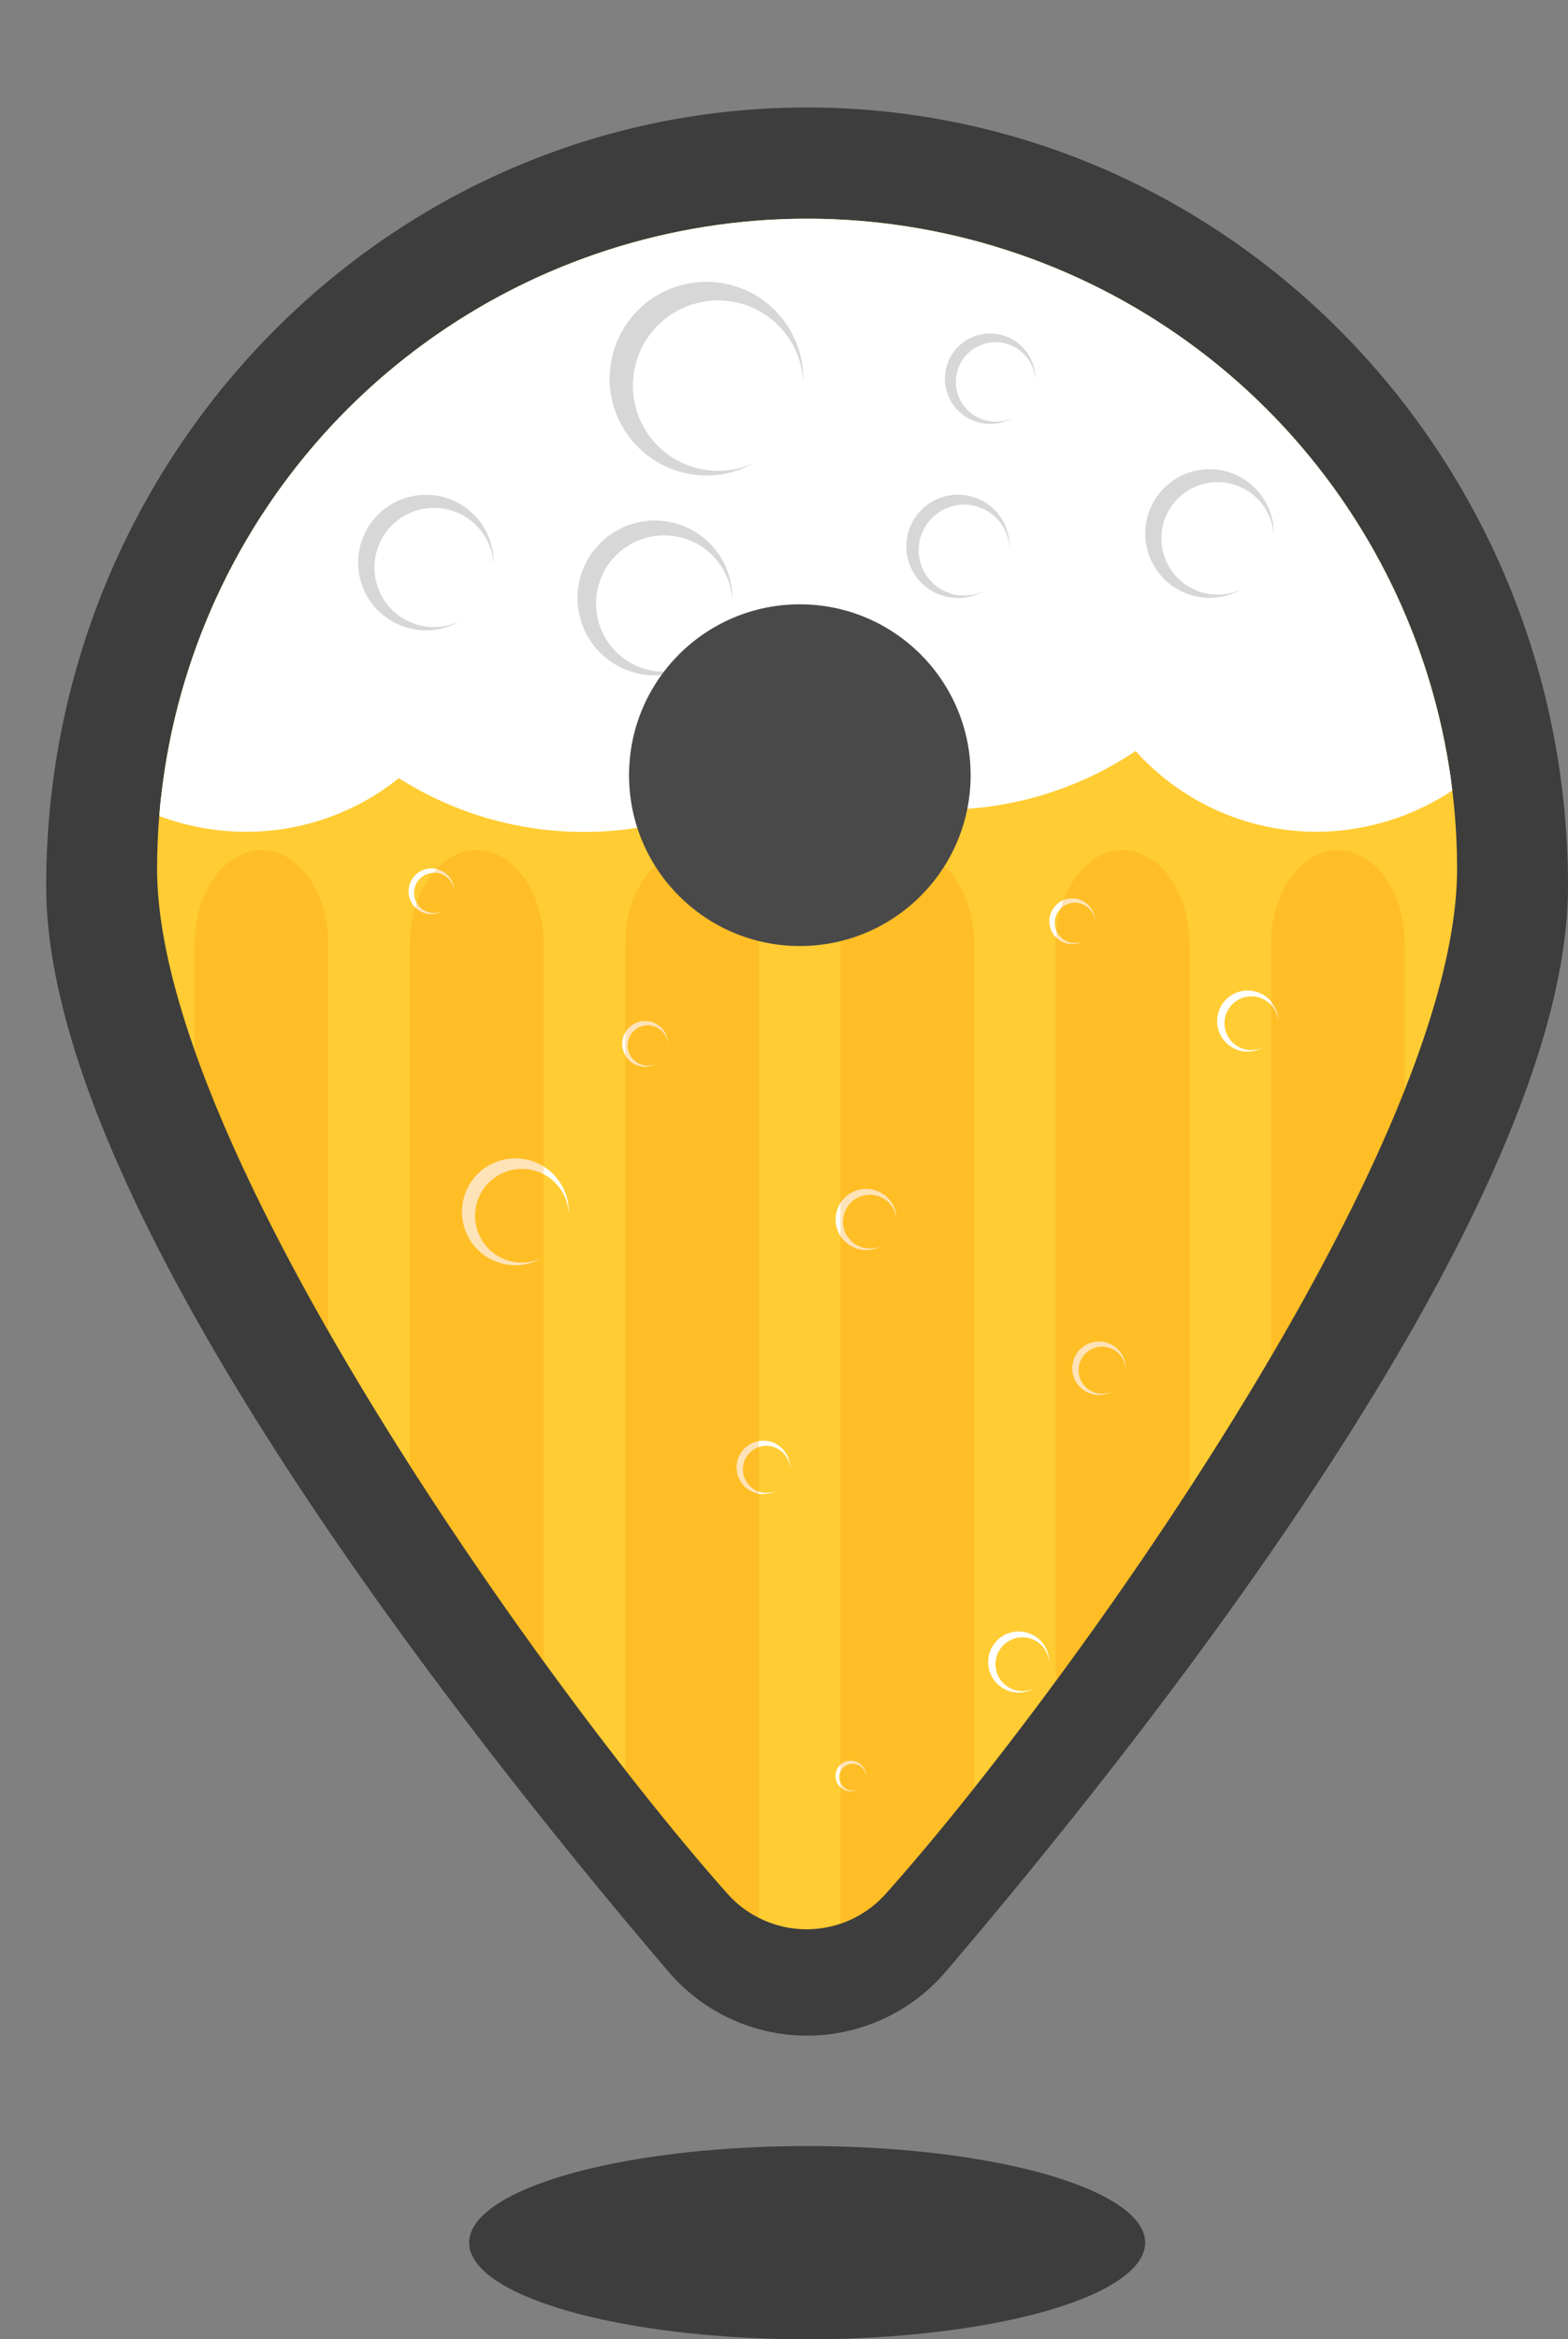 <svg xmlns="http://www.w3.org/2000/svg" xmlns:xlink="http://www.w3.org/1999/xlink" viewBox="0 0 167.36 249.6"><rect x="0" y="0" width="167.36" height="249.6" fill="#808080" stroke="none"/><defs><style>.a{fill:none;}.b{fill:#3d3d3d;}.c{fill:#fc3;}.d{fill:#fff;}.e{opacity:0.28;}.f{clip-path:url(#a);}.g{fill:#f90;}.h{opacity:0.79;}.i{fill:#ccc;}.j{fill:#494949;}</style><clipPath id="a" transform="translate(2.43 7.71)"><path class="a" d="M153.09,85c0,30-42.47,88.69-61,109.37a11.3,11.3,0,0,1-16.85,0C56.81,173.69,14.34,115,14.34,85a69.37,69.37,0,1,1,138.75,0Z"/></clipPath></defs><title>icon</title><path class="b" d="M164.93,86.86c0,33.35-42.9,88.22-66.34,115.71a19.45,19.45,0,0,1-29.75,0C45.4,175.07,2.5,120.21,2.5,86.86,2.5,41,38.86,3.76,83.71,3.76S164.93,41,164.93,86.86Z" transform="translate(2.43 7.71)"/><path class="c" d="M153.09,85c0,30-42.47,88.69-61,109.37a11.3,11.3,0,0,1-16.85,0C56.81,173.69,14.34,115,14.34,85a69.37,69.37,0,1,1,138.75,0Z" transform="translate(2.43 7.71)"/><path class="d" d="M68.86,103.67a.59.59,0,0,1,0,.06,2.15,2.15,0,1,0-1.22,2.05,2.44,2.44,0,1,1,1.22-2.12Z" transform="translate(2.43 7.71)"/><path class="d" d="M109.56,169.62a.78.78,0,0,1,0,.09,2.87,2.87,0,1,0-1.63,2.74,3.26,3.26,0,1,1,1.63-2.82Z" transform="translate(2.43 7.71)"/><path class="d" d="M117.71,138.28a.69.69,0,0,1,0,.07,2.51,2.51,0,1,0-1.42,2.4,2.85,2.85,0,1,1,1.43-2.47Z" transform="translate(2.43 7.71)"/><path class="d" d="M93.28,122.4a.78.78,0,0,1,0,.09,2.87,2.87,0,1,0-1.63,2.74,3.26,3.26,0,1,1,1.63-2.82Z" transform="translate(2.43 7.71)"/><path class="d" d="M81.88,148.86a.69.69,0,0,1,0,.07,2.51,2.51,0,1,0-1.42,2.4,2.85,2.85,0,1,1,1.43-2.47Z" transform="translate(2.43 7.71)"/><path class="d" d="M134,101.23a.78.78,0,0,1,0,.09,2.87,2.87,0,1,0-1.63,2.74,3.26,3.26,0,1,1,1.63-2.82Z" transform="translate(2.43 7.71)"/><path class="d" d="M58.27,121.59a1.37,1.37,0,0,1,0,.15,5,5,0,1,0-2.85,4.79,5.7,5.7,0,1,1,2.86-4.94Z" transform="translate(2.43 7.71)"/><path class="d" d="M90,181.83a.39.39,0,0,1,0,0,1.43,1.43,0,1,0-.81,1.37,1.63,1.63,0,1,1,.82-1.41Z" transform="translate(2.43 7.71)"/><path class="d" d="M46.06,87.39a.59.59,0,0,1,0,.06,2.15,2.15,0,1,0-1.22,2.05,2.44,2.44,0,1,1,1.22-2.12Z" transform="translate(2.43 7.71)"/><path class="d" d="M114.45,90.59a.59.59,0,0,1,0,.06,2.15,2.15,0,1,0-1.22,2.05,2.44,2.44,0,1,1,1.22-2.12Z" transform="translate(2.43 7.71)"/><path class="d" d="M92.4,82.91a.86.86,0,0,1,0,.09,3.16,3.16,0,1,0-1.79,3,3.59,3.59,0,1,1,1.8-3.11Z" transform="translate(2.43 7.71)"/><g class="e"><g class="f"><path class="g" d="M32.61,210c0,5.5-3.21,10-7.13,10s-7.13-4.5-7.13-10V93c0-5.5,3.21-10,7.13-10s7.13,4.5,7.13,10Z" transform="translate(2.43 7.71)"/><path class="g" d="M55.59,210c0,5.5-3.21,10-7.13,10s-7.13-4.5-7.13-10V93c0-5.5,3.21-10,7.13-10s7.13,4.5,7.13,10Z" transform="translate(2.43 7.71)"/><path class="g" d="M78.56,210c0,5.5-3.21,10-7.13,10s-7.13-4.5-7.13-10V93c0-5.5,3.21-10,7.13-10s7.13,4.5,7.13,10Z" transform="translate(2.43 7.71)"/><path class="g" d="M101.54,210c0,5.5-3.21,10-7.13,10s-7.13-4.5-7.13-10V93c0-5.5,3.21-10,7.13-10s7.13,4.5,7.13,10Z" transform="translate(2.43 7.71)"/><path class="g" d="M124.52,210c0,5.5-3.21,10-7.13,10s-7.13-4.5-7.13-10V93c0-5.5,3.21-10,7.13-10s7.13,4.5,7.13,10Z" transform="translate(2.43 7.71)"/><path class="g" d="M147.5,210c0,5.5-3.21,10-7.13,10s-7.13-4.5-7.13-10V93c0-5.5,3.21-10,7.13-10s7.13,4.5,7.13,10Z" transform="translate(2.43 7.71)"/></g></g><g class="f"><path class="d" d="M138.12,80.07a25,25,0,0,1-19.21-9,35.9,35.9,0,0,1-38,2.13A35.87,35.87,0,0,1,40,74.11a25.05,25.05,0,0,1-16.21,6,25.56,25.56,0,0,1,0-51.12,24.93,24.93,0,0,1,2.66.14A36.26,36.26,0,0,1,55,7.08a35.93,35.93,0,0,1,47.89-8,35.73,35.73,0,0,1,19.57-5.81,36.48,36.48,0,0,1,36.23,36.66,37.18,37.18,0,0,1-1,8.43,25.73,25.73,0,0,1,5.66,16.13A25.44,25.44,0,0,1,138.12,80.07Z" transform="translate(2.43 7.71)"/><path class="d" d="M122.46-5.71a35.44,35.44,0,0,1,35.22,35.66,36.07,36.07,0,0,1-1.06,8.68,24.62,24.62,0,0,1-18.51,40.44,24.13,24.13,0,0,1-19-9.32,34.9,34.9,0,0,1-38.27,2.31A34.88,34.88,0,0,1,40,72.85a24,24,0,0,1-16.13,6.22,24.56,24.56,0,0,1,0-49.12,23.82,23.82,0,0,1,3.3.23A35.33,35.33,0,0,1,55.54,8,34.94,34.94,0,0,1,102.89.29a34.74,34.74,0,0,1,19.57-6m0-2a36.72,36.72,0,0,0-19.57,5.62A36.93,36.93,0,0,0,54.47,6.15,37.26,37.26,0,0,0,25.86,28c-.68-.05-1.36-.08-2-.08a26.56,26.56,0,0,0,0,53.12,26,26,0,0,0,16.28-5.72A36.87,36.87,0,0,0,81,74.42a36.9,36.9,0,0,0,37.78-2,26,26,0,0,0,19.37,8.62,26.45,26.45,0,0,0,26.27-26.56,26.74,26.74,0,0,0-5.58-16.37,38.19,38.19,0,0,0,.89-8.19c0-20.76-16.7-37.66-37.22-37.66Z" transform="translate(2.43 7.71)"/></g><g class="h"><path class="i" d="M75.72,56.09a2,2,0,0,1,0,.22,7.27,7.27,0,1,0-4.13,6.94,8.26,8.26,0,1,1,4.14-7.16Z" transform="translate(2.43 7.71)"/><path class="i" d="M105.32,50.59a1.32,1.32,0,0,1,0,.14,4.85,4.85,0,1,0-2.75,4.63,5.51,5.51,0,1,1,2.76-4.77Z" transform="translate(2.43 7.71)"/><path class="i" d="M83.29,32.69a2.48,2.48,0,0,1,0,.27,9.09,9.09,0,1,0-5.16,8.68,10.33,10.33,0,1,1,5.17-8.95Z" transform="translate(2.43 7.71)"/><path class="i" d="M133.52,49.21a1.65,1.65,0,0,1,0,.18,6,6,0,1,0-3.43,5.77,6.86,6.86,0,1,1,3.44-5.95Z" transform="translate(2.43 7.71)"/><path class="i" d="M108.07,32.69a1.16,1.16,0,0,1,0,.13,4.24,4.24,0,1,0-2.41,4.05,4.82,4.82,0,1,1,2.41-4.18Z" transform="translate(2.43 7.71)"/><path class="i" d="M50.25,52.31a1.74,1.74,0,0,1,0,.19,6.36,6.36,0,1,0-3.61,6.08,7.23,7.23,0,1,1,3.62-6.26Z" transform="translate(2.43 7.71)"/></g><circle class="j" cx="85.37" cy="82.71" r="18.23"/><ellipse class="b" cx="86.15" cy="239.29" rx="36.08" ry="10.31"/></svg>